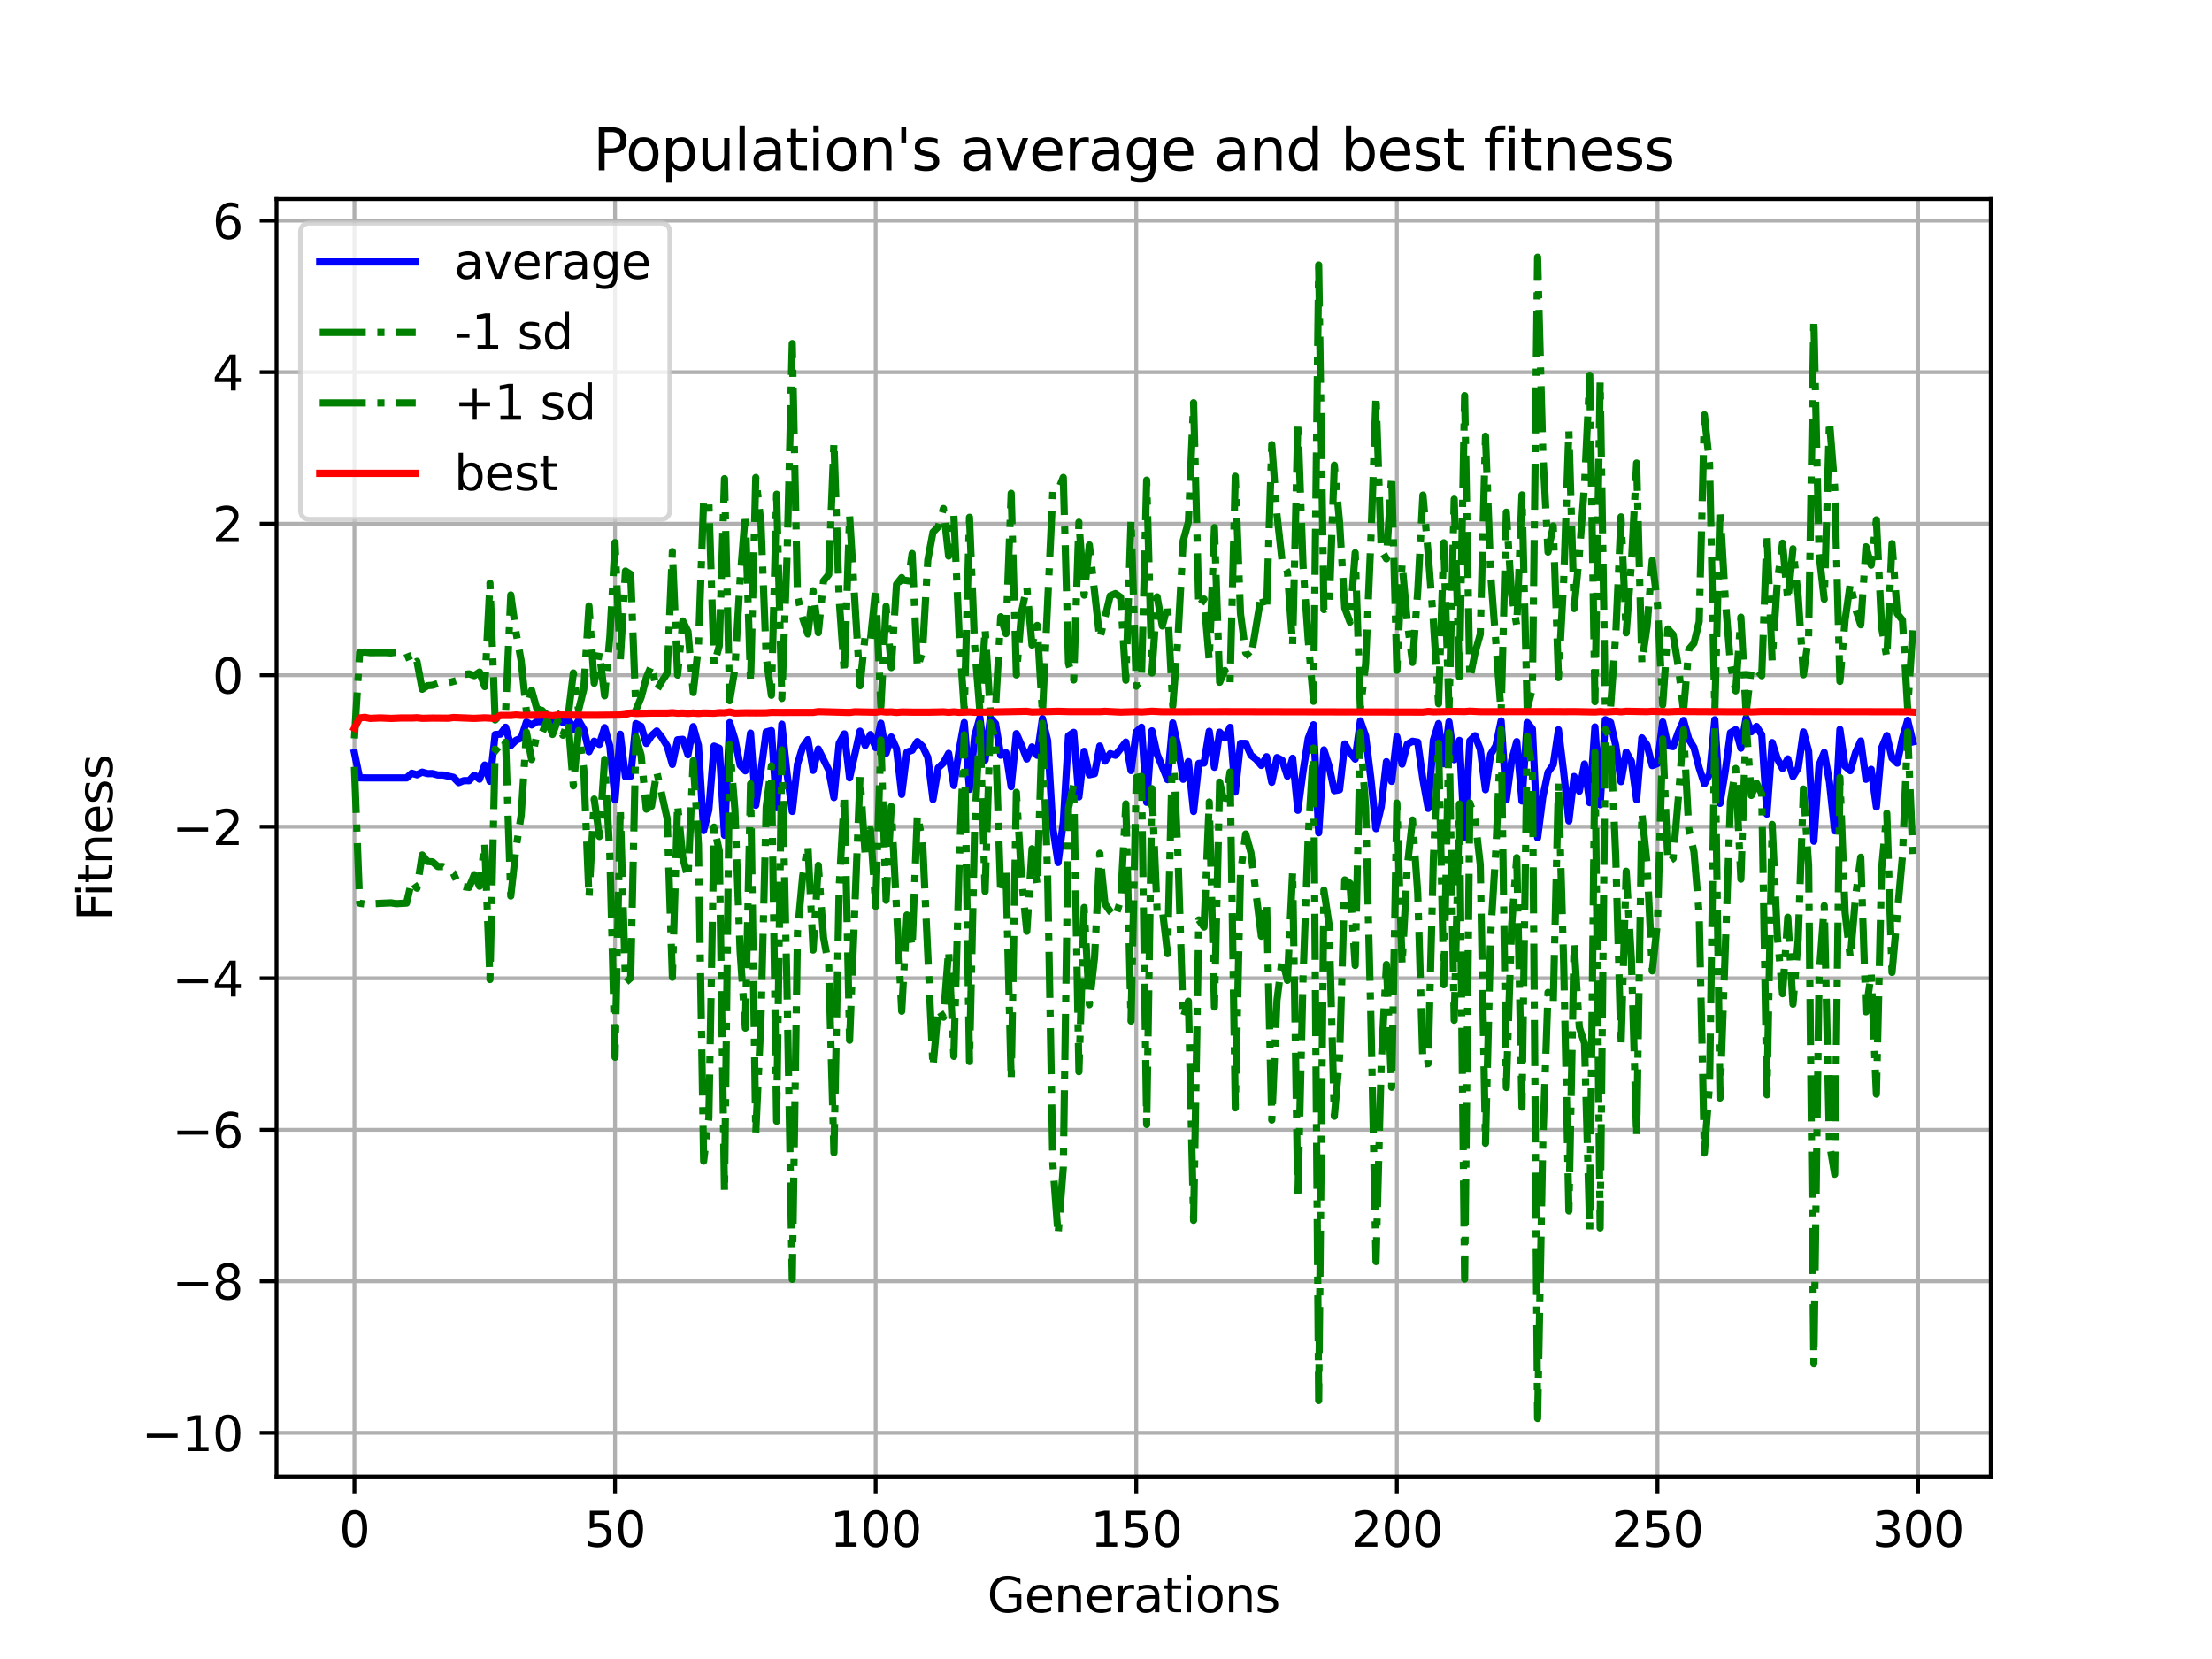 <?xml version="1.0" encoding="utf-8" standalone="no"?>
<!DOCTYPE svg PUBLIC "-//W3C//DTD SVG 1.1//EN"
  "http://www.w3.org/Graphics/SVG/1.1/DTD/svg11.dtd">
<svg xmlns:xlink="http://www.w3.org/1999/xlink" width="460.8pt" height="345.6pt" viewBox="0 0 460.8 345.6" xmlns="http://www.w3.org/2000/svg" version="1.1">
 <defs>
  <style type="text/css">*{stroke-linejoin: round; stroke-linecap: butt}</style>
 </defs>
 <g id="figure_1">
  <g id="patch_1">
   <path d="M 0 345.6 
L 460.8 345.6 
L 460.8 0 
L 0 0 
z
" style="fill: #ffffff"/>
  </g>
  <g id="axes_1">
   <g id="patch_2">
    <path d="M 57.6 307.584 
L 414.72 307.584 
L 414.72 41.472 
L 57.6 41.472 
z
" style="fill: #ffffff"/>
   </g>
   <g id="matplotlib.axis_1">
    <g id="xtick_1">
     <g id="line2d_1">
      <path d="M 73.833 307.584 
L 73.833 41.472 
" clip-path="url(#pbfb3b68333)" style="fill: none; stroke: #b0b0b0; stroke-width: 0.8; stroke-linecap: square"/>
     </g>
     <g id="line2d_2">
      <defs>
       <path id="mb665fd6f0c" d="M 0 0 
L 0 3.5 
" style="stroke: #000000; stroke-width: 0.8"/>
      </defs>
      <g>
       <use xlink:href="#mb665fd6f0c" x="73.833" y="307.584" style="stroke: #000000; stroke-width: 0.8"/>
      </g>
     </g>
     <g id="text_1">
      <!-- 0 -->
      <g transform="translate(70.651 322.182)scale(0.1 -0.1)">
       <defs>
        <path id="DejaVuSans-30" d="M 2034 4250 
Q 1547 4250 1301 3770 
Q 1056 3291 1056 2328 
Q 1056 1369 1301 889 
Q 1547 409 2034 409 
Q 2525 409 2770 889 
Q 3016 1369 3016 2328 
Q 3016 3291 2770 3770 
Q 2525 4250 2034 4250 
z
M 2034 4750 
Q 2819 4750 3233 4129 
Q 3647 3509 3647 2328 
Q 3647 1150 3233 529 
Q 2819 -91 2034 -91 
Q 1250 -91 836 529 
Q 422 1150 422 2328 
Q 422 3509 836 4129 
Q 1250 4750 2034 4750 
z
" transform="scale(0.016)"/>
       </defs>
       <use xlink:href="#DejaVuSans-30"/>
      </g>
     </g>
    </g>
    <g id="xtick_2">
     <g id="line2d_3">
      <path d="M 128.123 307.584 
L 128.123 41.472 
" clip-path="url(#pbfb3b68333)" style="fill: none; stroke: #b0b0b0; stroke-width: 0.8; stroke-linecap: square"/>
     </g>
     <g id="line2d_4">
      <g>
       <use xlink:href="#mb665fd6f0c" x="128.123" y="307.584" style="stroke: #000000; stroke-width: 0.8"/>
      </g>
     </g>
     <g id="text_2">
      <!-- 50 -->
      <g transform="translate(121.76 322.182)scale(0.1 -0.1)">
       <defs>
        <path id="DejaVuSans-35" d="M 691 4666 
L 3169 4666 
L 3169 4134 
L 1269 4134 
L 1269 2991 
Q 1406 3038 1543 3061 
Q 1681 3084 1819 3084 
Q 2600 3084 3056 2656 
Q 3513 2228 3513 1497 
Q 3513 744 3044 326 
Q 2575 -91 1722 -91 
Q 1428 -91 1123 -41 
Q 819 9 494 109 
L 494 744 
Q 775 591 1075 516 
Q 1375 441 1709 441 
Q 2250 441 2565 725 
Q 2881 1009 2881 1497 
Q 2881 1984 2565 2268 
Q 2250 2553 1709 2553 
Q 1456 2553 1204 2497 
Q 953 2441 691 2322 
L 691 4666 
z
" transform="scale(0.016)"/>
       </defs>
       <use xlink:href="#DejaVuSans-35"/>
       <use xlink:href="#DejaVuSans-30" x="63.623"/>
      </g>
     </g>
    </g>
    <g id="xtick_3">
     <g id="line2d_5">
      <path d="M 182.413 307.584 
L 182.413 41.472 
" clip-path="url(#pbfb3b68333)" style="fill: none; stroke: #b0b0b0; stroke-width: 0.8; stroke-linecap: square"/>
     </g>
     <g id="line2d_6">
      <g>
       <use xlink:href="#mb665fd6f0c" x="182.413" y="307.584" style="stroke: #000000; stroke-width: 0.8"/>
      </g>
     </g>
     <g id="text_3">
      <!-- 100 -->
      <g transform="translate(172.869 322.182)scale(0.1 -0.1)">
       <defs>
        <path id="DejaVuSans-31" d="M 794 531 
L 1825 531 
L 1825 4091 
L 703 3866 
L 703 4441 
L 1819 4666 
L 2450 4666 
L 2450 531 
L 3481 531 
L 3481 0 
L 794 0 
L 794 531 
z
" transform="scale(0.016)"/>
       </defs>
       <use xlink:href="#DejaVuSans-31"/>
       <use xlink:href="#DejaVuSans-30" x="63.623"/>
       <use xlink:href="#DejaVuSans-30" x="127.246"/>
      </g>
     </g>
    </g>
    <g id="xtick_4">
     <g id="line2d_7">
      <path d="M 236.703 307.584 
L 236.703 41.472 
" clip-path="url(#pbfb3b68333)" style="fill: none; stroke: #b0b0b0; stroke-width: 0.8; stroke-linecap: square"/>
     </g>
     <g id="line2d_8">
      <g>
       <use xlink:href="#mb665fd6f0c" x="236.703" y="307.584" style="stroke: #000000; stroke-width: 0.8"/>
      </g>
     </g>
     <g id="text_4">
      <!-- 150 -->
      <g transform="translate(227.159 322.182)scale(0.1 -0.1)">
       <use xlink:href="#DejaVuSans-31"/>
       <use xlink:href="#DejaVuSans-35" x="63.623"/>
       <use xlink:href="#DejaVuSans-30" x="127.246"/>
      </g>
     </g>
    </g>
    <g id="xtick_5">
     <g id="line2d_9">
      <path d="M 290.993 307.584 
L 290.993 41.472 
" clip-path="url(#pbfb3b68333)" style="fill: none; stroke: #b0b0b0; stroke-width: 0.8; stroke-linecap: square"/>
     </g>
     <g id="line2d_10">
      <g>
       <use xlink:href="#mb665fd6f0c" x="290.993" y="307.584" style="stroke: #000000; stroke-width: 0.8"/>
      </g>
     </g>
     <g id="text_5">
      <!-- 200 -->
      <g transform="translate(281.449 322.182)scale(0.1 -0.1)">
       <defs>
        <path id="DejaVuSans-32" d="M 1228 531 
L 3431 531 
L 3431 0 
L 469 0 
L 469 531 
Q 828 903 1448 1529 
Q 2069 2156 2228 2338 
Q 2531 2678 2651 2914 
Q 2772 3150 2772 3378 
Q 2772 3750 2511 3984 
Q 2250 4219 1831 4219 
Q 1534 4219 1204 4116 
Q 875 4013 500 3803 
L 500 4441 
Q 881 4594 1212 4672 
Q 1544 4750 1819 4750 
Q 2544 4750 2975 4387 
Q 3406 4025 3406 3419 
Q 3406 3131 3298 2873 
Q 3191 2616 2906 2266 
Q 2828 2175 2409 1742 
Q 1991 1309 1228 531 
z
" transform="scale(0.016)"/>
       </defs>
       <use xlink:href="#DejaVuSans-32"/>
       <use xlink:href="#DejaVuSans-30" x="63.623"/>
       <use xlink:href="#DejaVuSans-30" x="127.246"/>
      </g>
     </g>
    </g>
    <g id="xtick_6">
     <g id="line2d_11">
      <path d="M 345.283 307.584 
L 345.283 41.472 
" clip-path="url(#pbfb3b68333)" style="fill: none; stroke: #b0b0b0; stroke-width: 0.8; stroke-linecap: square"/>
     </g>
     <g id="line2d_12">
      <g>
       <use xlink:href="#mb665fd6f0c" x="345.283" y="307.584" style="stroke: #000000; stroke-width: 0.8"/>
      </g>
     </g>
     <g id="text_6">
      <!-- 250 -->
      <g transform="translate(335.739 322.182)scale(0.1 -0.1)">
       <use xlink:href="#DejaVuSans-32"/>
       <use xlink:href="#DejaVuSans-35" x="63.623"/>
       <use xlink:href="#DejaVuSans-30" x="127.246"/>
      </g>
     </g>
    </g>
    <g id="xtick_7">
     <g id="line2d_13">
      <path d="M 399.573 307.584 
L 399.573 41.472 
" clip-path="url(#pbfb3b68333)" style="fill: none; stroke: #b0b0b0; stroke-width: 0.8; stroke-linecap: square"/>
     </g>
     <g id="line2d_14">
      <g>
       <use xlink:href="#mb665fd6f0c" x="399.573" y="307.584" style="stroke: #000000; stroke-width: 0.8"/>
      </g>
     </g>
     <g id="text_7">
      <!-- 300 -->
      <g transform="translate(390.029 322.182)scale(0.1 -0.1)">
       <defs>
        <path id="DejaVuSans-33" d="M 2597 2516 
Q 3050 2419 3304 2112 
Q 3559 1806 3559 1356 
Q 3559 666 3084 287 
Q 2609 -91 1734 -91 
Q 1441 -91 1130 -33 
Q 819 25 488 141 
L 488 750 
Q 750 597 1062 519 
Q 1375 441 1716 441 
Q 2309 441 2620 675 
Q 2931 909 2931 1356 
Q 2931 1769 2642 2001 
Q 2353 2234 1838 2234 
L 1294 2234 
L 1294 2753 
L 1863 2753 
Q 2328 2753 2575 2939 
Q 2822 3125 2822 3475 
Q 2822 3834 2567 4026 
Q 2313 4219 1838 4219 
Q 1578 4219 1281 4162 
Q 984 4106 628 3988 
L 628 4550 
Q 988 4650 1302 4700 
Q 1616 4750 1894 4750 
Q 2613 4750 3031 4423 
Q 3450 4097 3450 3541 
Q 3450 3153 3228 2886 
Q 3006 2619 2597 2516 
z
" transform="scale(0.016)"/>
       </defs>
       <use xlink:href="#DejaVuSans-33"/>
       <use xlink:href="#DejaVuSans-30" x="63.623"/>
       <use xlink:href="#DejaVuSans-30" x="127.246"/>
      </g>
     </g>
    </g>
    <g id="text_8">
     <!-- Generations -->
     <g transform="translate(205.662 335.861)scale(0.1 -0.1)">
      <defs>
       <path id="DejaVuSans-47" d="M 3809 666 
L 3809 1919 
L 2778 1919 
L 2778 2438 
L 4434 2438 
L 4434 434 
Q 4069 175 3628 42 
Q 3188 -91 2688 -91 
Q 1594 -91 976 548 
Q 359 1188 359 2328 
Q 359 3472 976 4111 
Q 1594 4750 2688 4750 
Q 3144 4750 3555 4637 
Q 3966 4525 4313 4306 
L 4313 3634 
Q 3963 3931 3569 4081 
Q 3175 4231 2741 4231 
Q 1884 4231 1454 3753 
Q 1025 3275 1025 2328 
Q 1025 1384 1454 906 
Q 1884 428 2741 428 
Q 3075 428 3337 486 
Q 3600 544 3809 666 
z
" transform="scale(0.016)"/>
       <path id="DejaVuSans-65" d="M 3597 1894 
L 3597 1613 
L 953 1613 
Q 991 1019 1311 708 
Q 1631 397 2203 397 
Q 2534 397 2845 478 
Q 3156 559 3463 722 
L 3463 178 
Q 3153 47 2828 -22 
Q 2503 -91 2169 -91 
Q 1331 -91 842 396 
Q 353 884 353 1716 
Q 353 2575 817 3079 
Q 1281 3584 2069 3584 
Q 2775 3584 3186 3129 
Q 3597 2675 3597 1894 
z
M 3022 2063 
Q 3016 2534 2758 2815 
Q 2500 3097 2075 3097 
Q 1594 3097 1305 2825 
Q 1016 2553 972 2059 
L 3022 2063 
z
" transform="scale(0.016)"/>
       <path id="DejaVuSans-6e" d="M 3513 2113 
L 3513 0 
L 2938 0 
L 2938 2094 
Q 2938 2591 2744 2837 
Q 2550 3084 2163 3084 
Q 1697 3084 1428 2787 
Q 1159 2491 1159 1978 
L 1159 0 
L 581 0 
L 581 3500 
L 1159 3500 
L 1159 2956 
Q 1366 3272 1645 3428 
Q 1925 3584 2291 3584 
Q 2894 3584 3203 3211 
Q 3513 2838 3513 2113 
z
" transform="scale(0.016)"/>
       <path id="DejaVuSans-72" d="M 2631 2963 
Q 2534 3019 2420 3045 
Q 2306 3072 2169 3072 
Q 1681 3072 1420 2755 
Q 1159 2438 1159 1844 
L 1159 0 
L 581 0 
L 581 3500 
L 1159 3500 
L 1159 2956 
Q 1341 3275 1631 3429 
Q 1922 3584 2338 3584 
Q 2397 3584 2469 3576 
Q 2541 3569 2628 3553 
L 2631 2963 
z
" transform="scale(0.016)"/>
       <path id="DejaVuSans-61" d="M 2194 1759 
Q 1497 1759 1228 1600 
Q 959 1441 959 1056 
Q 959 750 1161 570 
Q 1363 391 1709 391 
Q 2188 391 2477 730 
Q 2766 1069 2766 1631 
L 2766 1759 
L 2194 1759 
z
M 3341 1997 
L 3341 0 
L 2766 0 
L 2766 531 
Q 2569 213 2275 61 
Q 1981 -91 1556 -91 
Q 1019 -91 701 211 
Q 384 513 384 1019 
Q 384 1609 779 1909 
Q 1175 2209 1959 2209 
L 2766 2209 
L 2766 2266 
Q 2766 2663 2505 2880 
Q 2244 3097 1772 3097 
Q 1472 3097 1187 3025 
Q 903 2953 641 2809 
L 641 3341 
Q 956 3463 1253 3523 
Q 1550 3584 1831 3584 
Q 2591 3584 2966 3190 
Q 3341 2797 3341 1997 
z
" transform="scale(0.016)"/>
       <path id="DejaVuSans-74" d="M 1172 4494 
L 1172 3500 
L 2356 3500 
L 2356 3053 
L 1172 3053 
L 1172 1153 
Q 1172 725 1289 603 
Q 1406 481 1766 481 
L 2356 481 
L 2356 0 
L 1766 0 
Q 1100 0 847 248 
Q 594 497 594 1153 
L 594 3053 
L 172 3053 
L 172 3500 
L 594 3500 
L 594 4494 
L 1172 4494 
z
" transform="scale(0.016)"/>
       <path id="DejaVuSans-69" d="M 603 3500 
L 1178 3500 
L 1178 0 
L 603 0 
L 603 3500 
z
M 603 4863 
L 1178 4863 
L 1178 4134 
L 603 4134 
L 603 4863 
z
" transform="scale(0.016)"/>
       <path id="DejaVuSans-6f" d="M 1959 3097 
Q 1497 3097 1228 2736 
Q 959 2375 959 1747 
Q 959 1119 1226 758 
Q 1494 397 1959 397 
Q 2419 397 2687 759 
Q 2956 1122 2956 1747 
Q 2956 2369 2687 2733 
Q 2419 3097 1959 3097 
z
M 1959 3584 
Q 2709 3584 3137 3096 
Q 3566 2609 3566 1747 
Q 3566 888 3137 398 
Q 2709 -91 1959 -91 
Q 1206 -91 779 398 
Q 353 888 353 1747 
Q 353 2609 779 3096 
Q 1206 3584 1959 3584 
z
" transform="scale(0.016)"/>
       <path id="DejaVuSans-73" d="M 2834 3397 
L 2834 2853 
Q 2591 2978 2328 3040 
Q 2066 3103 1784 3103 
Q 1356 3103 1142 2972 
Q 928 2841 928 2578 
Q 928 2378 1081 2264 
Q 1234 2150 1697 2047 
L 1894 2003 
Q 2506 1872 2764 1633 
Q 3022 1394 3022 966 
Q 3022 478 2636 193 
Q 2250 -91 1575 -91 
Q 1294 -91 989 -36 
Q 684 19 347 128 
L 347 722 
Q 666 556 975 473 
Q 1284 391 1588 391 
Q 1994 391 2212 530 
Q 2431 669 2431 922 
Q 2431 1156 2273 1281 
Q 2116 1406 1581 1522 
L 1381 1569 
Q 847 1681 609 1914 
Q 372 2147 372 2553 
Q 372 3047 722 3315 
Q 1072 3584 1716 3584 
Q 2034 3584 2315 3537 
Q 2597 3491 2834 3397 
z
" transform="scale(0.016)"/>
      </defs>
      <use xlink:href="#DejaVuSans-47"/>
      <use xlink:href="#DejaVuSans-65" x="77.49"/>
      <use xlink:href="#DejaVuSans-6e" x="139.014"/>
      <use xlink:href="#DejaVuSans-65" x="202.393"/>
      <use xlink:href="#DejaVuSans-72" x="263.916"/>
      <use xlink:href="#DejaVuSans-61" x="305.029"/>
      <use xlink:href="#DejaVuSans-74" x="366.309"/>
      <use xlink:href="#DejaVuSans-69" x="405.518"/>
      <use xlink:href="#DejaVuSans-6f" x="433.301"/>
      <use xlink:href="#DejaVuSans-6e" x="494.482"/>
      <use xlink:href="#DejaVuSans-73" x="557.861"/>
     </g>
    </g>
   </g>
   <g id="matplotlib.axis_2">
    <g id="ytick_1">
     <g id="line2d_15">
      <path d="M 57.6 298.486 
L 414.72 298.486 
" clip-path="url(#pbfb3b68333)" style="fill: none; stroke: #b0b0b0; stroke-width: 0.8; stroke-linecap: square"/>
     </g>
     <g id="line2d_16">
      <defs>
       <path id="m0315d53f8b" d="M 0 0 
L -3.5 0 
" style="stroke: #000000; stroke-width: 0.8"/>
      </defs>
      <g>
       <use xlink:href="#m0315d53f8b" x="57.6" y="298.486" style="stroke: #000000; stroke-width: 0.8"/>
      </g>
     </g>
     <g id="text_9">
      <!-- −10 -->
      <g transform="translate(29.495 302.286)scale(0.1 -0.1)">
       <defs>
        <path id="DejaVuSans-2212" d="M 678 2272 
L 4684 2272 
L 4684 1741 
L 678 1741 
L 678 2272 
z
" transform="scale(0.016)"/>
       </defs>
       <use xlink:href="#DejaVuSans-2212"/>
       <use xlink:href="#DejaVuSans-31" x="83.789"/>
       <use xlink:href="#DejaVuSans-30" x="147.412"/>
      </g>
     </g>
    </g>
    <g id="ytick_2">
     <g id="line2d_17">
      <path d="M 57.6 266.922 
L 414.72 266.922 
" clip-path="url(#pbfb3b68333)" style="fill: none; stroke: #b0b0b0; stroke-width: 0.8; stroke-linecap: square"/>
     </g>
     <g id="line2d_18">
      <g>
       <use xlink:href="#m0315d53f8b" x="57.6" y="266.922" style="stroke: #000000; stroke-width: 0.8"/>
      </g>
     </g>
     <g id="text_10">
      <!-- −8 -->
      <g transform="translate(35.858 270.721)scale(0.1 -0.1)">
       <defs>
        <path id="DejaVuSans-38" d="M 2034 2216 
Q 1584 2216 1326 1975 
Q 1069 1734 1069 1313 
Q 1069 891 1326 650 
Q 1584 409 2034 409 
Q 2484 409 2743 651 
Q 3003 894 3003 1313 
Q 3003 1734 2745 1975 
Q 2488 2216 2034 2216 
z
M 1403 2484 
Q 997 2584 770 2862 
Q 544 3141 544 3541 
Q 544 4100 942 4425 
Q 1341 4750 2034 4750 
Q 2731 4750 3128 4425 
Q 3525 4100 3525 3541 
Q 3525 3141 3298 2862 
Q 3072 2584 2669 2484 
Q 3125 2378 3379 2068 
Q 3634 1759 3634 1313 
Q 3634 634 3220 271 
Q 2806 -91 2034 -91 
Q 1263 -91 848 271 
Q 434 634 434 1313 
Q 434 1759 690 2068 
Q 947 2378 1403 2484 
z
M 1172 3481 
Q 1172 3119 1398 2916 
Q 1625 2713 2034 2713 
Q 2441 2713 2670 2916 
Q 2900 3119 2900 3481 
Q 2900 3844 2670 4047 
Q 2441 4250 2034 4250 
Q 1625 4250 1398 4047 
Q 1172 3844 1172 3481 
z
" transform="scale(0.016)"/>
       </defs>
       <use xlink:href="#DejaVuSans-2212"/>
       <use xlink:href="#DejaVuSans-38" x="83.789"/>
      </g>
     </g>
    </g>
    <g id="ytick_3">
     <g id="line2d_19">
      <path d="M 57.6 235.357 
L 414.72 235.357 
" clip-path="url(#pbfb3b68333)" style="fill: none; stroke: #b0b0b0; stroke-width: 0.8; stroke-linecap: square"/>
     </g>
     <g id="line2d_20">
      <g>
       <use xlink:href="#m0315d53f8b" x="57.6" y="235.357" style="stroke: #000000; stroke-width: 0.8"/>
      </g>
     </g>
     <g id="text_11">
      <!-- −6 -->
      <g transform="translate(35.858 239.156)scale(0.1 -0.1)">
       <defs>
        <path id="DejaVuSans-36" d="M 2113 2584 
Q 1688 2584 1439 2293 
Q 1191 2003 1191 1497 
Q 1191 994 1439 701 
Q 1688 409 2113 409 
Q 2538 409 2786 701 
Q 3034 994 3034 1497 
Q 3034 2003 2786 2293 
Q 2538 2584 2113 2584 
z
M 3366 4563 
L 3366 3988 
Q 3128 4100 2886 4159 
Q 2644 4219 2406 4219 
Q 1781 4219 1451 3797 
Q 1122 3375 1075 2522 
Q 1259 2794 1537 2939 
Q 1816 3084 2150 3084 
Q 2853 3084 3261 2657 
Q 3669 2231 3669 1497 
Q 3669 778 3244 343 
Q 2819 -91 2113 -91 
Q 1303 -91 875 529 
Q 447 1150 447 2328 
Q 447 3434 972 4092 
Q 1497 4750 2381 4750 
Q 2619 4750 2861 4703 
Q 3103 4656 3366 4563 
z
" transform="scale(0.016)"/>
       </defs>
       <use xlink:href="#DejaVuSans-2212"/>
       <use xlink:href="#DejaVuSans-36" x="83.789"/>
      </g>
     </g>
    </g>
    <g id="ytick_4">
     <g id="line2d_21">
      <path d="M 57.6 203.792 
L 414.72 203.792 
" clip-path="url(#pbfb3b68333)" style="fill: none; stroke: #b0b0b0; stroke-width: 0.8; stroke-linecap: square"/>
     </g>
     <g id="line2d_22">
      <g>
       <use xlink:href="#m0315d53f8b" x="57.6" y="203.792" style="stroke: #000000; stroke-width: 0.8"/>
      </g>
     </g>
     <g id="text_12">
      <!-- −4 -->
      <g transform="translate(35.858 207.591)scale(0.1 -0.1)">
       <defs>
        <path id="DejaVuSans-34" d="M 2419 4116 
L 825 1625 
L 2419 1625 
L 2419 4116 
z
M 2253 4666 
L 3047 4666 
L 3047 1625 
L 3713 1625 
L 3713 1100 
L 3047 1100 
L 3047 0 
L 2419 0 
L 2419 1100 
L 313 1100 
L 313 1709 
L 2253 4666 
z
" transform="scale(0.016)"/>
       </defs>
       <use xlink:href="#DejaVuSans-2212"/>
       <use xlink:href="#DejaVuSans-34" x="83.789"/>
      </g>
     </g>
    </g>
    <g id="ytick_5">
     <g id="line2d_23">
      <path d="M 57.6 172.227 
L 414.72 172.227 
" clip-path="url(#pbfb3b68333)" style="fill: none; stroke: #b0b0b0; stroke-width: 0.8; stroke-linecap: square"/>
     </g>
     <g id="line2d_24">
      <g>
       <use xlink:href="#m0315d53f8b" x="57.6" y="172.227" style="stroke: #000000; stroke-width: 0.8"/>
      </g>
     </g>
     <g id="text_13">
      <!-- −2 -->
      <g transform="translate(35.858 176.027)scale(0.1 -0.1)">
       <use xlink:href="#DejaVuSans-2212"/>
       <use xlink:href="#DejaVuSans-32" x="83.789"/>
      </g>
     </g>
    </g>
    <g id="ytick_6">
     <g id="line2d_25">
      <path d="M 57.6 140.663 
L 414.72 140.663 
" clip-path="url(#pbfb3b68333)" style="fill: none; stroke: #b0b0b0; stroke-width: 0.8; stroke-linecap: square"/>
     </g>
     <g id="line2d_26">
      <g>
       <use xlink:href="#m0315d53f8b" x="57.6" y="140.663" style="stroke: #000000; stroke-width: 0.8"/>
      </g>
     </g>
     <g id="text_14">
      <!-- 0 -->
      <g transform="translate(44.237 144.462)scale(0.1 -0.1)">
       <use xlink:href="#DejaVuSans-30"/>
      </g>
     </g>
    </g>
    <g id="ytick_7">
     <g id="line2d_27">
      <path d="M 57.6 109.098 
L 414.72 109.098 
" clip-path="url(#pbfb3b68333)" style="fill: none; stroke: #b0b0b0; stroke-width: 0.8; stroke-linecap: square"/>
     </g>
     <g id="line2d_28">
      <g>
       <use xlink:href="#m0315d53f8b" x="57.6" y="109.098" style="stroke: #000000; stroke-width: 0.8"/>
      </g>
     </g>
     <g id="text_15">
      <!-- 2 -->
      <g transform="translate(44.237 112.897)scale(0.1 -0.1)">
       <use xlink:href="#DejaVuSans-32"/>
      </g>
     </g>
    </g>
    <g id="ytick_8">
     <g id="line2d_29">
      <path d="M 57.6 77.533 
L 414.72 77.533 
" clip-path="url(#pbfb3b68333)" style="fill: none; stroke: #b0b0b0; stroke-width: 0.8; stroke-linecap: square"/>
     </g>
     <g id="line2d_30">
      <g>
       <use xlink:href="#m0315d53f8b" x="57.6" y="77.533" style="stroke: #000000; stroke-width: 0.8"/>
      </g>
     </g>
     <g id="text_16">
      <!-- 4 -->
      <g transform="translate(44.237 81.332)scale(0.1 -0.1)">
       <use xlink:href="#DejaVuSans-34"/>
      </g>
     </g>
    </g>
    <g id="ytick_9">
     <g id="line2d_31">
      <path d="M 57.6 45.968 
L 414.72 45.968 
" clip-path="url(#pbfb3b68333)" style="fill: none; stroke: #b0b0b0; stroke-width: 0.8; stroke-linecap: square"/>
     </g>
     <g id="line2d_32">
      <g>
       <use xlink:href="#m0315d53f8b" x="57.6" y="45.968" style="stroke: #000000; stroke-width: 0.8"/>
      </g>
     </g>
     <g id="text_17">
      <!-- 6 -->
      <g transform="translate(44.237 49.767)scale(0.1 -0.1)">
       <use xlink:href="#DejaVuSans-36"/>
      </g>
     </g>
    </g>
    <g id="text_18">
     <!-- Fitness -->
     <g transform="translate(23.416 191.845)rotate(-90)scale(0.1 -0.1)">
      <defs>
       <path id="DejaVuSans-46" d="M 628 4666 
L 3309 4666 
L 3309 4134 
L 1259 4134 
L 1259 2759 
L 3109 2759 
L 3109 2228 
L 1259 2228 
L 1259 0 
L 628 0 
L 628 4666 
z
" transform="scale(0.016)"/>
      </defs>
      <use xlink:href="#DejaVuSans-46"/>
      <use xlink:href="#DejaVuSans-69" x="50.27"/>
      <use xlink:href="#DejaVuSans-74" x="78.053"/>
      <use xlink:href="#DejaVuSans-6e" x="117.262"/>
      <use xlink:href="#DejaVuSans-65" x="180.641"/>
      <use xlink:href="#DejaVuSans-73" x="242.164"/>
      <use xlink:href="#DejaVuSans-73" x="294.264"/>
     </g>
    </g>
   </g>
   <g id="line2d_33">
    <path d="M 73.833 156.797 
L 74.919 162.046 
L 79.262 162.054 
L 84.691 162.057 
L 85.777 161.08 
L 86.862 161.401 
L 87.948 160.85 
L 89.034 161.153 
L 90.12 161.15 
L 91.206 161.444 
L 92.291 161.441 
L 94.463 161.93 
L 95.549 163.037 
L 96.635 162.615 
L 97.72 162.63 
L 98.806 161.48 
L 99.892 162.318 
L 100.978 159.368 
L 102.064 162.758 
L 103.149 153.019 
L 104.235 152.939 
L 105.321 151.491 
L 106.407 155.302 
L 107.493 154.215 
L 108.578 153.754 
L 109.664 150.402 
L 110.75 151.017 
L 111.836 150.332 
L 112.922 150.338 
L 114.007 149.629 
L 115.093 150.351 
L 116.179 149.686 
L 117.265 150.527 
L 118.351 149.706 
L 119.436 151.949 
L 120.522 150.062 
L 121.608 151.908 
L 122.694 156.588 
L 123.78 154.402 
L 124.865 155.079 
L 125.951 151.577 
L 127.037 155.39 
L 128.123 166.64 
L 129.209 152.953 
L 130.294 161.826 
L 131.38 161.685 
L 132.466 150.739 
L 133.552 151.301 
L 134.638 154.883 
L 135.723 153.264 
L 136.809 152.278 
L 137.895 153.655 
L 138.981 155.407 
L 140.067 159.246 
L 141.152 154.108 
L 142.238 154.017 
L 143.324 157.229 
L 144.41 151.373 
L 145.496 155.297 
L 146.581 173.032 
L 147.667 168.722 
L 148.753 155.433 
L 149.839 155.878 
L 150.925 174.008 
L 152.01 150.534 
L 153.096 154.007 
L 154.182 159.413 
L 155.268 160.581 
L 156.354 152.721 
L 157.439 167.753 
L 158.525 160.55 
L 159.611 152.492 
L 160.697 152.189 
L 161.783 168.258 
L 162.868 150.86 
L 163.954 161.201 
L 165.04 169.037 
L 166.126 159.191 
L 167.212 155.635 
L 168.297 154.09 
L 169.383 160.487 
L 170.469 156.031 
L 172.641 160.418 
L 173.726 166.152 
L 174.812 154.828 
L 175.898 152.879 
L 176.984 162.048 
L 179.155 152.322 
L 180.241 155.295 
L 181.327 153.024 
L 182.413 155.748 
L 183.499 150.665 
L 184.584 156.932 
L 185.67 153.536 
L 186.756 155.98 
L 187.842 165.495 
L 188.928 156.687 
L 190.013 156.29 
L 191.099 154.477 
L 192.185 155.49 
L 193.271 157.766 
L 194.357 166.547 
L 195.442 159.964 
L 196.528 158.919 
L 197.614 156.932 
L 198.7 163.637 
L 199.786 156.377 
L 200.871 150.519 
L 201.957 164.448 
L 203.043 153.326 
L 204.129 149.501 
L 205.215 158.336 
L 206.3 149.576 
L 207.386 150.751 
L 208.472 157.332 
L 209.558 156.786 
L 210.644 163.88 
L 211.729 152.832 
L 212.815 155.294 
L 213.901 158.117 
L 214.987 155.597 
L 216.073 157.352 
L 217.158 149.678 
L 218.244 154.291 
L 219.33 172.391 
L 220.416 179.682 
L 221.502 171.339 
L 222.587 153.282 
L 223.673 152.559 
L 224.759 166.018 
L 225.845 156.51 
L 226.931 161.41 
L 228.016 161.177 
L 229.102 155.409 
L 230.188 158.557 
L 231.274 156.987 
L 232.36 157.338 
L 234.531 154.585 
L 235.617 160.524 
L 236.703 152.465 
L 237.789 151.488 
L 238.875 167.136 
L 239.96 152.245 
L 241.046 157.102 
L 243.218 162.412 
L 244.304 150.602 
L 245.389 155.541 
L 246.475 162.344 
L 247.561 158.657 
L 248.647 169.051 
L 249.733 159.028 
L 250.818 158.958 
L 251.904 152.342 
L 252.99 159.842 
L 254.076 152.528 
L 255.162 153.744 
L 256.247 151.516 
L 257.333 165 
L 258.419 154.852 
L 259.505 154.856 
L 260.591 157.319 
L 261.676 158.169 
L 262.762 159.457 
L 263.848 157.633 
L 264.934 162.974 
L 266.02 157.813 
L 267.105 158.392 
L 268.191 161.682 
L 269.277 157.954 
L 270.363 168.801 
L 271.449 160.679 
L 272.534 153.787 
L 273.62 150.972 
L 274.706 173.48 
L 275.792 156.21 
L 276.878 159.639 
L 277.963 164.719 
L 279.049 164.523 
L 280.135 154.972 
L 281.221 156.804 
L 282.307 158.133 
L 283.392 150.169 
L 284.478 153.314 
L 285.564 162.088 
L 286.65 172.626 
L 287.736 168.077 
L 288.821 158.669 
L 289.907 162.78 
L 290.993 153.47 
L 292.079 159.186 
L 293.165 155.033 
L 294.25 154.416 
L 295.336 154.603 
L 296.422 162.405 
L 297.508 168.409 
L 298.594 154.206 
L 299.679 150.734 
L 300.765 159.104 
L 301.851 150.364 
L 302.937 158.27 
L 304.023 154.239 
L 305.108 174.441 
L 306.194 154.321 
L 307.28 153.261 
L 308.366 156.126 
L 309.452 164.518 
L 310.537 157.133 
L 311.623 155.368 
L 312.709 150.181 
L 313.795 166.622 
L 314.881 158.476 
L 315.966 154.492 
L 317.052 166.868 
L 318.138 150.513 
L 319.224 151.848 
L 320.31 174.528 
L 321.395 166.031 
L 322.481 160.866 
L 323.567 159.307 
L 324.653 152.028 
L 325.739 160.827 
L 326.824 171.018 
L 327.91 161.75 
L 328.996 164.822 
L 330.082 159.155 
L 331.168 167.208 
L 332.253 151.428 
L 333.339 167.655 
L 334.425 149.924 
L 335.511 150.496 
L 336.597 155.342 
L 337.682 162.836 
L 338.768 156.666 
L 339.854 158.614 
L 340.94 166.617 
L 342.026 153.708 
L 343.111 155.22 
L 344.197 159.494 
L 345.283 159.058 
L 346.369 150.394 
L 347.455 155.357 
L 348.54 155.539 
L 349.626 152.564 
L 350.712 150.079 
L 351.798 153.951 
L 352.884 155.73 
L 353.969 159.981 
L 355.055 163.301 
L 356.141 161.253 
L 357.227 149.934 
L 358.313 167.36 
L 359.398 160.652 
L 360.484 152.642 
L 361.57 152.006 
L 362.656 155.863 
L 363.742 149.554 
L 364.827 152.449 
L 365.913 151.338 
L 366.999 153.06 
L 368.085 169.586 
L 369.171 154.69 
L 370.256 158.06 
L 371.342 160.085 
L 372.428 158.086 
L 373.514 161.76 
L 374.6 159.969 
L 375.685 152.473 
L 376.771 156.452 
L 377.857 175.244 
L 378.943 159.393 
L 380.029 156.756 
L 381.114 162.942 
L 382.2 173.087 
L 383.286 151.962 
L 384.372 159.628 
L 385.458 160.547 
L 386.543 156.779 
L 387.629 154.372 
L 388.715 162.343 
L 389.801 160.265 
L 390.887 168.108 
L 391.972 155.823 
L 393.058 153.223 
L 394.144 157.912 
L 395.23 158.977 
L 396.316 153.778 
L 397.401 150.049 
L 398.487 154.546 
L 398.487 154.546 
" clip-path="url(#pbfb3b68333)" style="fill: none; stroke: #0000ff; stroke-width: 1.5; stroke-linecap: square"/>
   </g>
   <g id="line2d_34">
    <path d="M 73.833 159.759 
L 74.919 188.165 
L 76.004 188.315 
L 77.09 188.114 
L 78.176 188.236 
L 81.433 188.081 
L 82.519 188.251 
L 84.691 188.132 
L 85.777 183.522 
L 86.862 185.021 
L 87.948 178.112 
L 89.034 179.46 
L 90.12 179.548 
L 91.206 180.516 
L 92.291 180.516 
L 94.463 181.934 
L 95.549 184.414 
L 96.635 184.706 
L 97.72 184.874 
L 98.806 182.21 
L 99.892 184.629 
L 100.978 175.709 
L 102.064 204.05 
L 103.149 156.055 
L 104.235 156.968 
L 105.321 154.627 
L 106.407 186.661 
L 107.493 176.734 
L 108.578 169.791 
L 109.664 152.539 
L 110.75 158.238 
L 111.836 152.995 
L 112.922 152.685 
L 114.007 149.966 
L 115.093 153.001 
L 116.179 150.1 
L 117.265 153.16 
L 118.351 150.259 
L 119.436 163.708 
L 120.522 152.19 
L 121.608 160.249 
L 122.694 186.947 
L 123.78 166.459 
L 124.865 174.26 
L 125.951 158.205 
L 127.037 178.066 
L 128.123 220.248 
L 129.209 168.337 
L 130.294 204.697 
L 131.38 203.73 
L 132.466 153.545 
L 133.552 157.304 
L 134.638 168.556 
L 135.723 167.94 
L 136.809 160.759 
L 138.981 170.544 
L 140.067 203.588 
L 141.152 167.586 
L 142.238 178.669 
L 143.324 182.884 
L 144.41 158.48 
L 145.496 176.019 
L 146.581 241.89 
L 147.667 232.895 
L 148.753 172.308 
L 149.839 177.221 
L 150.925 248.303 
L 152.01 155.105 
L 153.096 168.754 
L 154.182 198.221 
L 155.268 214.173 
L 156.354 163.284 
L 157.439 236.033 
L 158.525 212.12 
L 159.611 168.094 
L 160.697 159.534 
L 161.783 233.564 
L 162.868 156.217 
L 163.954 206.488 
L 165.04 266.512 
L 166.126 194.173 
L 167.212 182.485 
L 168.297 176.11 
L 169.383 197.92 
L 170.469 180.265 
L 171.555 195.297 
L 172.641 201.143 
L 173.726 240.134 
L 174.812 184.815 
L 175.898 165.436 
L 176.984 216.706 
L 179.155 161.791 
L 180.241 178.297 
L 181.327 172.746 
L 182.413 188.815 
L 183.499 154.175 
L 184.584 187.557 
L 185.67 167.993 
L 187.842 210.664 
L 188.928 190.606 
L 190.013 197.271 
L 191.099 169.79 
L 192.185 175.285 
L 194.357 222.231 
L 195.442 210.185 
L 196.528 211.909 
L 197.614 198.021 
L 198.7 220.065 
L 199.786 181.062 
L 200.871 153.081 
L 201.957 221.137 
L 203.043 171.978 
L 204.129 150.738 
L 205.215 185.703 
L 206.3 150.56 
L 207.386 154.073 
L 208.472 186.185 
L 209.558 181.57 
L 210.644 224.996 
L 211.729 165.06 
L 212.815 183.104 
L 213.901 194.002 
L 214.987 176.806 
L 216.073 184.422 
L 217.158 150.661 
L 218.244 182.75 
L 219.33 242.47 
L 220.416 257.205 
L 221.502 243.221 
L 222.587 168.345 
L 223.673 163.462 
L 224.759 223.252 
L 225.845 189.043 
L 226.931 209.302 
L 228.016 199.444 
L 229.102 177.758 
L 230.188 188.323 
L 231.274 189.857 
L 232.36 191.021 
L 233.445 187.508 
L 234.531 167.461 
L 235.617 212.712 
L 236.703 161.984 
L 237.789 161.718 
L 238.875 234.258 
L 239.96 164.291 
L 241.046 189.87 
L 242.132 189.393 
L 243.218 198.665 
L 244.304 154.121 
L 245.389 178.203 
L 246.475 212.018 
L 247.561 208.576 
L 248.647 254.221 
L 249.733 191.622 
L 250.818 193.12 
L 251.904 167.076 
L 252.99 209.783 
L 254.076 162.924 
L 255.162 167.804 
L 256.247 160.817 
L 257.333 230.788 
L 258.419 181.843 
L 259.505 173.733 
L 260.591 177.641 
L 262.762 195.039 
L 263.848 188.082 
L 264.934 233.326 
L 266.02 208.36 
L 267.105 199.722 
L 268.191 204.217 
L 269.277 181.582 
L 270.363 249.785 
L 271.449 203.459 
L 272.534 174.05 
L 273.62 155.844 
L 274.706 291.758 
L 275.792 185.428 
L 276.878 192.639 
L 277.963 232.535 
L 279.049 220.297 
L 280.135 183.303 
L 281.221 184.013 
L 282.307 201.118 
L 283.392 152.589 
L 284.478 168.246 
L 285.564 211.398 
L 286.65 262.817 
L 287.736 221.547 
L 288.821 200.927 
L 289.907 226.504 
L 290.993 167.291 
L 292.079 200.96 
L 293.165 180.53 
L 294.25 170.829 
L 295.336 185.989 
L 296.422 221.675 
L 297.508 221.57 
L 298.594 179.099 
L 299.679 154.867 
L 300.765 205.136 
L 301.851 152.653 
L 302.937 212.551 
L 304.023 167.488 
L 305.108 266.473 
L 306.194 167.251 
L 307.28 170.543 
L 308.366 180.139 
L 309.452 238.182 
L 310.537 194.658 
L 311.623 176.839 
L 312.709 151.974 
L 313.795 226.554 
L 314.881 193.089 
L 315.966 178.669 
L 317.052 230.642 
L 318.138 153.338 
L 319.224 160.28 
L 320.31 295.488 
L 321.395 237.808 
L 322.481 206.72 
L 323.567 209.048 
L 324.653 162.893 
L 325.739 200.631 
L 326.824 252.266 
L 327.91 196.716 
L 328.996 214.001 
L 330.082 217.34 
L 331.168 256.253 
L 332.253 156.687 
L 333.339 255.81 
L 334.425 152 
L 335.511 153.654 
L 336.597 178.618 
L 337.682 217.999 
L 338.768 181.5 
L 339.854 199.98 
L 340.94 236.779 
L 342.026 169.33 
L 343.111 179.921 
L 344.197 202.254 
L 345.283 192.093 
L 346.369 153.951 
L 347.455 179.7 
L 348.54 178.858 
L 349.626 166.279 
L 350.712 152.065 
L 351.798 172.62 
L 352.884 177.48 
L 353.969 190.466 
L 355.055 240.196 
L 356.141 225.727 
L 357.227 151.646 
L 358.313 228.742 
L 360.484 166.954 
L 361.57 160.088 
L 362.656 183.155 
L 363.742 150.593 
L 364.827 165.707 
L 365.913 163.171 
L 366.999 165.356 
L 368.085 228.079 
L 369.171 171.752 
L 370.256 195.046 
L 371.342 207.014 
L 372.428 191.076 
L 373.514 209.2 
L 374.6 195.646 
L 375.685 164.37 
L 376.771 180.327 
L 377.857 284.066 
L 378.943 203.458 
L 380.029 188.671 
L 381.114 238.175 
L 382.2 244.626 
L 383.286 161.978 
L 384.372 190.126 
L 385.458 199.61 
L 386.543 186.767 
L 387.629 178.584 
L 388.715 210.786 
L 389.801 202.797 
L 390.887 227.929 
L 391.972 181.017 
L 393.058 169.422 
L 394.144 202.577 
L 396.316 178.373 
L 397.401 152.492 
L 398.487 178.141 
L 398.487 178.141 
" clip-path="url(#pbfb3b68333)" style="fill: none; stroke-dasharray: 9.6,2.4,1.5,2.4; stroke-dashoffset: 0; stroke: #008000; stroke-width: 1.5"/>
   </g>
   <g id="line2d_35">
    <path d="M 73.833 153.834 
L 74.919 135.927 
L 76.004 135.827 
L 77.09 135.965 
L 80.348 135.948 
L 81.433 136.014 
L 82.519 135.867 
L 84.691 135.982 
L 85.777 138.637 
L 86.862 137.78 
L 87.948 143.587 
L 89.034 142.846 
L 90.12 142.752 
L 91.206 142.372 
L 92.291 142.366 
L 93.377 142.245 
L 95.549 141.66 
L 96.635 140.525 
L 97.72 140.385 
L 98.806 140.751 
L 99.892 140.006 
L 100.978 143.027 
L 102.064 121.467 
L 103.149 149.983 
L 104.235 148.909 
L 105.321 148.356 
L 106.407 123.943 
L 107.493 131.696 
L 108.578 137.718 
L 109.664 148.264 
L 110.75 143.796 
L 111.836 147.669 
L 112.922 147.991 
L 114.007 149.291 
L 115.093 147.7 
L 116.179 149.271 
L 117.265 147.893 
L 118.351 149.154 
L 119.436 140.189 
L 120.522 147.933 
L 121.608 143.568 
L 122.694 126.229 
L 123.78 142.345 
L 124.865 135.898 
L 125.951 144.949 
L 127.037 132.714 
L 128.123 113.032 
L 129.209 137.568 
L 130.294 118.956 
L 131.38 119.64 
L 132.466 147.934 
L 133.552 145.298 
L 134.638 141.209 
L 135.723 138.587 
L 136.809 143.796 
L 137.895 141.9 
L 138.981 140.27 
L 140.067 114.904 
L 141.152 140.63 
L 142.238 129.364 
L 143.324 131.574 
L 144.41 144.265 
L 145.496 134.575 
L 146.581 104.174 
L 147.667 104.548 
L 148.753 138.558 
L 149.839 134.535 
L 150.925 99.712 
L 152.01 145.963 
L 153.096 139.26 
L 154.182 120.605 
L 155.268 106.988 
L 156.354 142.158 
L 157.439 99.473 
L 158.525 108.981 
L 159.611 136.89 
L 160.697 144.844 
L 161.783 102.953 
L 162.868 145.503 
L 163.954 115.914 
L 165.04 71.561 
L 166.126 124.209 
L 167.212 128.785 
L 168.297 132.069 
L 169.383 123.055 
L 170.469 131.797 
L 171.555 121.013 
L 172.641 119.694 
L 173.726 92.17 
L 174.812 124.842 
L 175.898 140.322 
L 176.984 107.39 
L 179.155 142.853 
L 180.241 132.292 
L 181.327 133.303 
L 182.413 122.682 
L 183.499 147.155 
L 184.584 126.307 
L 185.67 139.079 
L 186.756 121.721 
L 187.842 120.325 
L 188.928 122.769 
L 190.013 115.309 
L 191.099 139.164 
L 192.185 135.695 
L 193.271 116.683 
L 194.357 110.863 
L 195.442 109.743 
L 196.528 105.929 
L 197.614 115.843 
L 198.7 107.21 
L 199.786 131.692 
L 200.871 147.956 
L 201.957 107.758 
L 203.043 134.675 
L 204.129 148.265 
L 205.215 130.97 
L 206.3 148.591 
L 207.386 147.428 
L 208.472 128.479 
L 209.558 132.001 
L 210.644 102.763 
L 211.729 140.605 
L 212.815 127.485 
L 213.901 122.231 
L 214.987 134.388 
L 216.073 130.282 
L 217.158 148.694 
L 219.33 102.313 
L 220.416 102.159 
L 221.502 99.456 
L 222.587 138.218 
L 223.673 141.656 
L 224.759 108.785 
L 225.845 123.978 
L 226.931 113.518 
L 229.102 133.061 
L 231.274 124.118 
L 232.36 123.656 
L 233.445 124.427 
L 234.531 141.709 
L 235.617 108.336 
L 236.703 142.946 
L 237.789 141.257 
L 238.875 100.013 
L 239.96 140.198 
L 241.046 124.334 
L 242.132 130.399 
L 243.218 126.158 
L 244.304 147.082 
L 245.389 132.879 
L 246.475 112.671 
L 247.561 108.739 
L 248.647 83.882 
L 249.733 126.435 
L 250.818 124.796 
L 251.904 137.608 
L 252.99 109.9 
L 254.076 142.132 
L 255.162 139.684 
L 256.247 142.215 
L 257.333 99.212 
L 258.419 127.862 
L 259.505 135.979 
L 260.591 136.996 
L 262.762 123.875 
L 263.848 127.184 
L 264.934 92.621 
L 266.02 107.265 
L 267.105 117.062 
L 268.191 119.147 
L 269.277 134.327 
L 270.363 87.817 
L 271.449 117.898 
L 272.534 133.524 
L 273.62 146.1 
L 274.706 55.202 
L 275.792 126.993 
L 276.878 126.638 
L 277.963 96.904 
L 279.049 108.749 
L 280.135 126.642 
L 281.221 129.594 
L 282.307 115.148 
L 283.392 147.749 
L 284.478 138.382 
L 285.564 112.778 
L 286.65 82.435 
L 287.736 114.606 
L 288.821 116.41 
L 289.907 99.056 
L 290.993 139.649 
L 292.079 117.412 
L 293.165 129.536 
L 294.25 138.003 
L 295.336 123.217 
L 296.422 103.135 
L 297.508 115.247 
L 298.594 129.314 
L 299.679 146.6 
L 300.765 113.073 
L 301.851 148.074 
L 302.937 103.988 
L 304.023 140.99 
L 305.108 82.408 
L 306.194 141.392 
L 307.28 135.98 
L 308.366 132.113 
L 309.452 90.854 
L 310.537 119.608 
L 312.709 148.389 
L 313.795 106.69 
L 314.881 123.862 
L 315.966 130.315 
L 317.052 103.094 
L 318.138 147.689 
L 319.224 143.415 
L 320.31 53.568 
L 321.395 94.255 
L 322.481 115.013 
L 323.567 109.567 
L 324.653 141.163 
L 325.739 121.022 
L 326.824 89.77 
L 327.91 126.785 
L 328.996 115.643 
L 330.082 100.97 
L 331.168 78.164 
L 332.253 146.169 
L 333.339 79.5 
L 334.425 147.847 
L 335.511 147.338 
L 336.597 132.065 
L 337.682 107.673 
L 338.768 131.831 
L 339.854 117.248 
L 340.94 96.454 
L 342.026 138.086 
L 343.111 130.519 
L 344.197 116.734 
L 345.283 126.022 
L 346.369 146.838 
L 347.455 131.014 
L 348.54 132.22 
L 349.626 138.849 
L 350.712 148.093 
L 351.798 135.282 
L 352.884 133.981 
L 353.969 129.496 
L 355.055 86.405 
L 356.141 96.779 
L 357.227 148.221 
L 358.313 105.978 
L 359.398 124.786 
L 360.484 138.329 
L 361.57 143.923 
L 362.656 128.57 
L 363.742 148.515 
L 364.827 139.191 
L 365.913 139.505 
L 366.999 140.765 
L 368.085 111.093 
L 369.171 137.628 
L 370.256 121.074 
L 371.342 113.157 
L 372.428 125.097 
L 373.514 114.32 
L 374.6 124.291 
L 375.685 140.575 
L 376.771 132.577 
L 377.857 66.422 
L 378.943 115.328 
L 380.029 124.841 
L 381.114 87.708 
L 382.2 101.548 
L 383.286 141.947 
L 384.372 129.13 
L 385.458 121.484 
L 386.543 126.791 
L 387.629 130.16 
L 388.715 113.901 
L 389.801 117.732 
L 390.887 108.287 
L 391.972 130.629 
L 393.058 137.025 
L 394.144 113.248 
L 395.23 127.813 
L 396.316 129.183 
L 397.401 147.607 
L 398.487 130.952 
L 398.487 130.952 
" clip-path="url(#pbfb3b68333)" style="fill: none; stroke-dasharray: 9.6,2.4,1.5,2.4; stroke-dashoffset: 0; stroke: #008000; stroke-width: 1.5"/>
   </g>
   <g id="line2d_36">
    <path d="M 73.833 151.69 
L 74.919 149.561 
L 76.004 149.432 
L 77.09 149.653 
L 79.262 149.556 
L 81.433 149.654 
L 83.605 149.568 
L 85.777 149.571 
L 86.862 149.518 
L 87.948 149.639 
L 90.12 149.586 
L 93.377 149.616 
L 94.463 149.476 
L 98.806 149.649 
L 100.978 149.539 
L 103.149 149.661 
L 104.235 149.039 
L 106.407 149.047 
L 107.493 148.944 
L 108.578 149.035 
L 114.007 148.954 
L 115.093 149.108 
L 116.179 148.949 
L 121.608 149 
L 123.78 149.01 
L 129.209 148.949 
L 130.294 148.831 
L 131.38 148.518 
L 132.466 148.629 
L 135.723 148.547 
L 138.981 148.556 
L 140.067 148.467 
L 141.152 148.576 
L 142.238 148.536 
L 143.324 148.609 
L 144.41 148.536 
L 145.496 148.622 
L 146.581 148.53 
L 148.753 148.58 
L 149.839 148.466 
L 150.925 148.477 
L 152.01 148.306 
L 153.096 148.544 
L 155.268 148.49 
L 157.439 148.507 
L 159.611 148.49 
L 160.697 148.39 
L 162.868 148.409 
L 169.383 148.401 
L 170.469 148.24 
L 176.984 148.414 
L 178.07 148.28 
L 182.413 148.365 
L 183.499 148.218 
L 184.584 148.332 
L 185.67 148.301 
L 186.756 148.408 
L 187.842 148.316 
L 190.013 148.349 
L 193.271 148.358 
L 195.442 148.318 
L 196.528 148.288 
L 197.614 148.386 
L 198.7 148.288 
L 199.786 148.39 
L 201.957 148.302 
L 203.043 148.378 
L 208.472 148.279 
L 213.901 148.18 
L 214.987 148.325 
L 220.416 148.175 
L 222.587 148.239 
L 229.102 148.243 
L 230.188 148.182 
L 233.445 148.34 
L 236.703 148.242 
L 237.789 148.315 
L 239.96 148.16 
L 242.132 148.271 
L 255.162 148.247 
L 296.422 148.338 
L 297.508 148.198 
L 298.594 148.289 
L 302.937 148.198 
L 305.108 148.233 
L 306.194 148.148 
L 308.366 148.255 
L 323.567 148.236 
L 325.739 148.252 
L 327.91 148.24 
L 332.253 148.318 
L 333.339 148.229 
L 334.425 148.298 
L 336.597 148.184 
L 337.682 148.28 
L 338.768 148.17 
L 343.111 148.249 
L 344.197 148.178 
L 347.455 148.278 
L 349.626 148.194 
L 351.798 148.228 
L 356.141 148.25 
L 362.656 148.273 
L 363.742 148.228 
L 364.827 148.303 
L 366.999 148.215 
L 397.401 148.276 
L 398.487 148.338 
L 398.487 148.338 
" clip-path="url(#pbfb3b68333)" style="fill: none; stroke: #ff0000; stroke-width: 1.5; stroke-linecap: square"/>
   </g>
   <g id="patch_3">
    <path d="M 57.6 307.584 
L 57.6 41.472 
" style="fill: none; stroke: #000000; stroke-width: 0.8; stroke-linejoin: miter; stroke-linecap: square"/>
   </g>
   <g id="patch_4">
    <path d="M 414.72 307.584 
L 414.72 41.472 
" style="fill: none; stroke: #000000; stroke-width: 0.8; stroke-linejoin: miter; stroke-linecap: square"/>
   </g>
   <g id="patch_5">
    <path d="M 57.6 307.584 
L 414.72 307.584 
" style="fill: none; stroke: #000000; stroke-width: 0.8; stroke-linejoin: miter; stroke-linecap: square"/>
   </g>
   <g id="patch_6">
    <path d="M 57.6 41.472 
L 414.72 41.472 
" style="fill: none; stroke: #000000; stroke-width: 0.8; stroke-linejoin: miter; stroke-linecap: square"/>
   </g>
   <g id="text_19">
    <!-- Population's average and best fitness -->
    <g transform="translate(123.53 35.472)scale(0.12 -0.12)">
     <defs>
      <path id="DejaVuSans-50" d="M 1259 4147 
L 1259 2394 
L 2053 2394 
Q 2494 2394 2734 2622 
Q 2975 2850 2975 3272 
Q 2975 3691 2734 3919 
Q 2494 4147 2053 4147 
L 1259 4147 
z
M 628 4666 
L 2053 4666 
Q 2838 4666 3239 4311 
Q 3641 3956 3641 3272 
Q 3641 2581 3239 2228 
Q 2838 1875 2053 1875 
L 1259 1875 
L 1259 0 
L 628 0 
L 628 4666 
z
" transform="scale(0.016)"/>
      <path id="DejaVuSans-70" d="M 1159 525 
L 1159 -1331 
L 581 -1331 
L 581 3500 
L 1159 3500 
L 1159 2969 
Q 1341 3281 1617 3432 
Q 1894 3584 2278 3584 
Q 2916 3584 3314 3078 
Q 3713 2572 3713 1747 
Q 3713 922 3314 415 
Q 2916 -91 2278 -91 
Q 1894 -91 1617 61 
Q 1341 213 1159 525 
z
M 3116 1747 
Q 3116 2381 2855 2742 
Q 2594 3103 2138 3103 
Q 1681 3103 1420 2742 
Q 1159 2381 1159 1747 
Q 1159 1113 1420 752 
Q 1681 391 2138 391 
Q 2594 391 2855 752 
Q 3116 1113 3116 1747 
z
" transform="scale(0.016)"/>
      <path id="DejaVuSans-75" d="M 544 1381 
L 544 3500 
L 1119 3500 
L 1119 1403 
Q 1119 906 1312 657 
Q 1506 409 1894 409 
Q 2359 409 2629 706 
Q 2900 1003 2900 1516 
L 2900 3500 
L 3475 3500 
L 3475 0 
L 2900 0 
L 2900 538 
Q 2691 219 2414 64 
Q 2138 -91 1772 -91 
Q 1169 -91 856 284 
Q 544 659 544 1381 
z
M 1991 3584 
L 1991 3584 
z
" transform="scale(0.016)"/>
      <path id="DejaVuSans-6c" d="M 603 4863 
L 1178 4863 
L 1178 0 
L 603 0 
L 603 4863 
z
" transform="scale(0.016)"/>
      <path id="DejaVuSans-27" d="M 1147 4666 
L 1147 2931 
L 616 2931 
L 616 4666 
L 1147 4666 
z
" transform="scale(0.016)"/>
      <path id="DejaVuSans-20" transform="scale(0.016)"/>
      <path id="DejaVuSans-76" d="M 191 3500 
L 800 3500 
L 1894 563 
L 2988 3500 
L 3597 3500 
L 2284 0 
L 1503 0 
L 191 3500 
z
" transform="scale(0.016)"/>
      <path id="DejaVuSans-67" d="M 2906 1791 
Q 2906 2416 2648 2759 
Q 2391 3103 1925 3103 
Q 1463 3103 1205 2759 
Q 947 2416 947 1791 
Q 947 1169 1205 825 
Q 1463 481 1925 481 
Q 2391 481 2648 825 
Q 2906 1169 2906 1791 
z
M 3481 434 
Q 3481 -459 3084 -895 
Q 2688 -1331 1869 -1331 
Q 1566 -1331 1297 -1286 
Q 1028 -1241 775 -1147 
L 775 -588 
Q 1028 -725 1275 -790 
Q 1522 -856 1778 -856 
Q 2344 -856 2625 -561 
Q 2906 -266 2906 331 
L 2906 616 
Q 2728 306 2450 153 
Q 2172 0 1784 0 
Q 1141 0 747 490 
Q 353 981 353 1791 
Q 353 2603 747 3093 
Q 1141 3584 1784 3584 
Q 2172 3584 2450 3431 
Q 2728 3278 2906 2969 
L 2906 3500 
L 3481 3500 
L 3481 434 
z
" transform="scale(0.016)"/>
      <path id="DejaVuSans-64" d="M 2906 2969 
L 2906 4863 
L 3481 4863 
L 3481 0 
L 2906 0 
L 2906 525 
Q 2725 213 2448 61 
Q 2172 -91 1784 -91 
Q 1150 -91 751 415 
Q 353 922 353 1747 
Q 353 2572 751 3078 
Q 1150 3584 1784 3584 
Q 2172 3584 2448 3432 
Q 2725 3281 2906 2969 
z
M 947 1747 
Q 947 1113 1208 752 
Q 1469 391 1925 391 
Q 2381 391 2643 752 
Q 2906 1113 2906 1747 
Q 2906 2381 2643 2742 
Q 2381 3103 1925 3103 
Q 1469 3103 1208 2742 
Q 947 2381 947 1747 
z
" transform="scale(0.016)"/>
      <path id="DejaVuSans-62" d="M 3116 1747 
Q 3116 2381 2855 2742 
Q 2594 3103 2138 3103 
Q 1681 3103 1420 2742 
Q 1159 2381 1159 1747 
Q 1159 1113 1420 752 
Q 1681 391 2138 391 
Q 2594 391 2855 752 
Q 3116 1113 3116 1747 
z
M 1159 2969 
Q 1341 3281 1617 3432 
Q 1894 3584 2278 3584 
Q 2916 3584 3314 3078 
Q 3713 2572 3713 1747 
Q 3713 922 3314 415 
Q 2916 -91 2278 -91 
Q 1894 -91 1617 61 
Q 1341 213 1159 525 
L 1159 0 
L 581 0 
L 581 4863 
L 1159 4863 
L 1159 2969 
z
" transform="scale(0.016)"/>
      <path id="DejaVuSans-66" d="M 2375 4863 
L 2375 4384 
L 1825 4384 
Q 1516 4384 1395 4259 
Q 1275 4134 1275 3809 
L 1275 3500 
L 2222 3500 
L 2222 3053 
L 1275 3053 
L 1275 0 
L 697 0 
L 697 3053 
L 147 3053 
L 147 3500 
L 697 3500 
L 697 3744 
Q 697 4328 969 4595 
Q 1241 4863 1831 4863 
L 2375 4863 
z
" transform="scale(0.016)"/>
     </defs>
     <use xlink:href="#DejaVuSans-50"/>
     <use xlink:href="#DejaVuSans-6f" x="56.678"/>
     <use xlink:href="#DejaVuSans-70" x="117.859"/>
     <use xlink:href="#DejaVuSans-75" x="181.336"/>
     <use xlink:href="#DejaVuSans-6c" x="244.715"/>
     <use xlink:href="#DejaVuSans-61" x="272.498"/>
     <use xlink:href="#DejaVuSans-74" x="333.777"/>
     <use xlink:href="#DejaVuSans-69" x="372.986"/>
     <use xlink:href="#DejaVuSans-6f" x="400.77"/>
     <use xlink:href="#DejaVuSans-6e" x="461.951"/>
     <use xlink:href="#DejaVuSans-27" x="525.33"/>
     <use xlink:href="#DejaVuSans-73" x="552.82"/>
     <use xlink:href="#DejaVuSans-20" x="604.92"/>
     <use xlink:href="#DejaVuSans-61" x="636.707"/>
     <use xlink:href="#DejaVuSans-76" x="697.986"/>
     <use xlink:href="#DejaVuSans-65" x="757.166"/>
     <use xlink:href="#DejaVuSans-72" x="818.689"/>
     <use xlink:href="#DejaVuSans-61" x="859.803"/>
     <use xlink:href="#DejaVuSans-67" x="921.082"/>
     <use xlink:href="#DejaVuSans-65" x="984.559"/>
     <use xlink:href="#DejaVuSans-20" x="1046.082"/>
     <use xlink:href="#DejaVuSans-61" x="1077.869"/>
     <use xlink:href="#DejaVuSans-6e" x="1139.148"/>
     <use xlink:href="#DejaVuSans-64" x="1202.527"/>
     <use xlink:href="#DejaVuSans-20" x="1266.004"/>
     <use xlink:href="#DejaVuSans-62" x="1297.791"/>
     <use xlink:href="#DejaVuSans-65" x="1361.268"/>
     <use xlink:href="#DejaVuSans-73" x="1422.791"/>
     <use xlink:href="#DejaVuSans-74" x="1474.891"/>
     <use xlink:href="#DejaVuSans-20" x="1514.1"/>
     <use xlink:href="#DejaVuSans-66" x="1545.887"/>
     <use xlink:href="#DejaVuSans-69" x="1581.092"/>
     <use xlink:href="#DejaVuSans-74" x="1608.875"/>
     <use xlink:href="#DejaVuSans-6e" x="1648.084"/>
     <use xlink:href="#DejaVuSans-65" x="1711.463"/>
     <use xlink:href="#DejaVuSans-73" x="1772.986"/>
     <use xlink:href="#DejaVuSans-73" x="1825.086"/>
    </g>
   </g>
   <g id="legend_1">
    <g id="patch_7">
     <path d="M 64.6 108.184 
L 137.541 108.184 
Q 139.541 108.184 139.541 106.184 
L 139.541 48.472 
Q 139.541 46.472 137.541 46.472 
L 64.6 46.472 
Q 62.6 46.472 62.6 48.472 
L 62.6 106.184 
Q 62.6 108.184 64.6 108.184 
z
" style="fill: #ffffff; opacity: 0.8; stroke: #cccccc; stroke-linejoin: miter"/>
    </g>
    <g id="line2d_37">
     <path d="M 66.6 54.57 
L 76.6 54.57 
L 86.6 54.57 
" style="fill: none; stroke: #0000ff; stroke-width: 1.5; stroke-linecap: square"/>
    </g>
    <g id="text_20">
     <!-- average -->
     <g transform="translate(94.6 58.07)scale(0.1 -0.1)">
      <use xlink:href="#DejaVuSans-61"/>
      <use xlink:href="#DejaVuSans-76" x="61.279"/>
      <use xlink:href="#DejaVuSans-65" x="120.459"/>
      <use xlink:href="#DejaVuSans-72" x="181.982"/>
      <use xlink:href="#DejaVuSans-61" x="223.096"/>
      <use xlink:href="#DejaVuSans-67" x="284.375"/>
      <use xlink:href="#DejaVuSans-65" x="347.852"/>
     </g>
    </g>
    <g id="line2d_38">
     <path d="M 66.6 69.249 
L 76.6 69.249 
L 86.6 69.249 
" style="fill: none; stroke-dasharray: 9.6,2.4,1.5,2.4; stroke-dashoffset: 0; stroke: #008000; stroke-width: 1.5"/>
    </g>
    <g id="text_21">
     <!-- -1 sd -->
     <g transform="translate(94.6 72.749)scale(0.1 -0.1)">
      <defs>
       <path id="DejaVuSans-2d" d="M 313 2009 
L 1997 2009 
L 1997 1497 
L 313 1497 
L 313 2009 
z
" transform="scale(0.016)"/>
      </defs>
      <use xlink:href="#DejaVuSans-2d"/>
      <use xlink:href="#DejaVuSans-31" x="36.084"/>
      <use xlink:href="#DejaVuSans-20" x="99.707"/>
      <use xlink:href="#DejaVuSans-73" x="131.494"/>
      <use xlink:href="#DejaVuSans-64" x="183.594"/>
     </g>
    </g>
    <g id="line2d_39">
     <path d="M 66.6 83.927 
L 76.6 83.927 
L 86.6 83.927 
" style="fill: none; stroke-dasharray: 9.6,2.4,1.5,2.4; stroke-dashoffset: 0; stroke: #008000; stroke-width: 1.5"/>
    </g>
    <g id="text_22">
     <!-- +1 sd -->
     <g transform="translate(94.6 87.427)scale(0.1 -0.1)">
      <defs>
       <path id="DejaVuSans-2b" d="M 2944 4013 
L 2944 2272 
L 4684 2272 
L 4684 1741 
L 2944 1741 
L 2944 0 
L 2419 0 
L 2419 1741 
L 678 1741 
L 678 2272 
L 2419 2272 
L 2419 4013 
L 2944 4013 
z
" transform="scale(0.016)"/>
      </defs>
      <use xlink:href="#DejaVuSans-2b"/>
      <use xlink:href="#DejaVuSans-31" x="83.789"/>
      <use xlink:href="#DejaVuSans-20" x="147.412"/>
      <use xlink:href="#DejaVuSans-73" x="179.199"/>
      <use xlink:href="#DejaVuSans-64" x="231.299"/>
     </g>
    </g>
    <g id="line2d_40">
     <path d="M 66.6 98.605 
L 76.6 98.605 
L 86.6 98.605 
" style="fill: none; stroke: #ff0000; stroke-width: 1.5; stroke-linecap: square"/>
    </g>
    <g id="text_23">
     <!-- best -->
     <g transform="translate(94.6 102.105)scale(0.1 -0.1)">
      <use xlink:href="#DejaVuSans-62"/>
      <use xlink:href="#DejaVuSans-65" x="63.477"/>
      <use xlink:href="#DejaVuSans-73" x="125"/>
      <use xlink:href="#DejaVuSans-74" x="177.1"/>
     </g>
    </g>
   </g>
  </g>
 </g>
 <defs>
  <clipPath id="pbfb3b68333">
   <rect x="57.6" y="41.472" width="357.12" height="266.112"/>
  </clipPath>
 </defs>
</svg>
